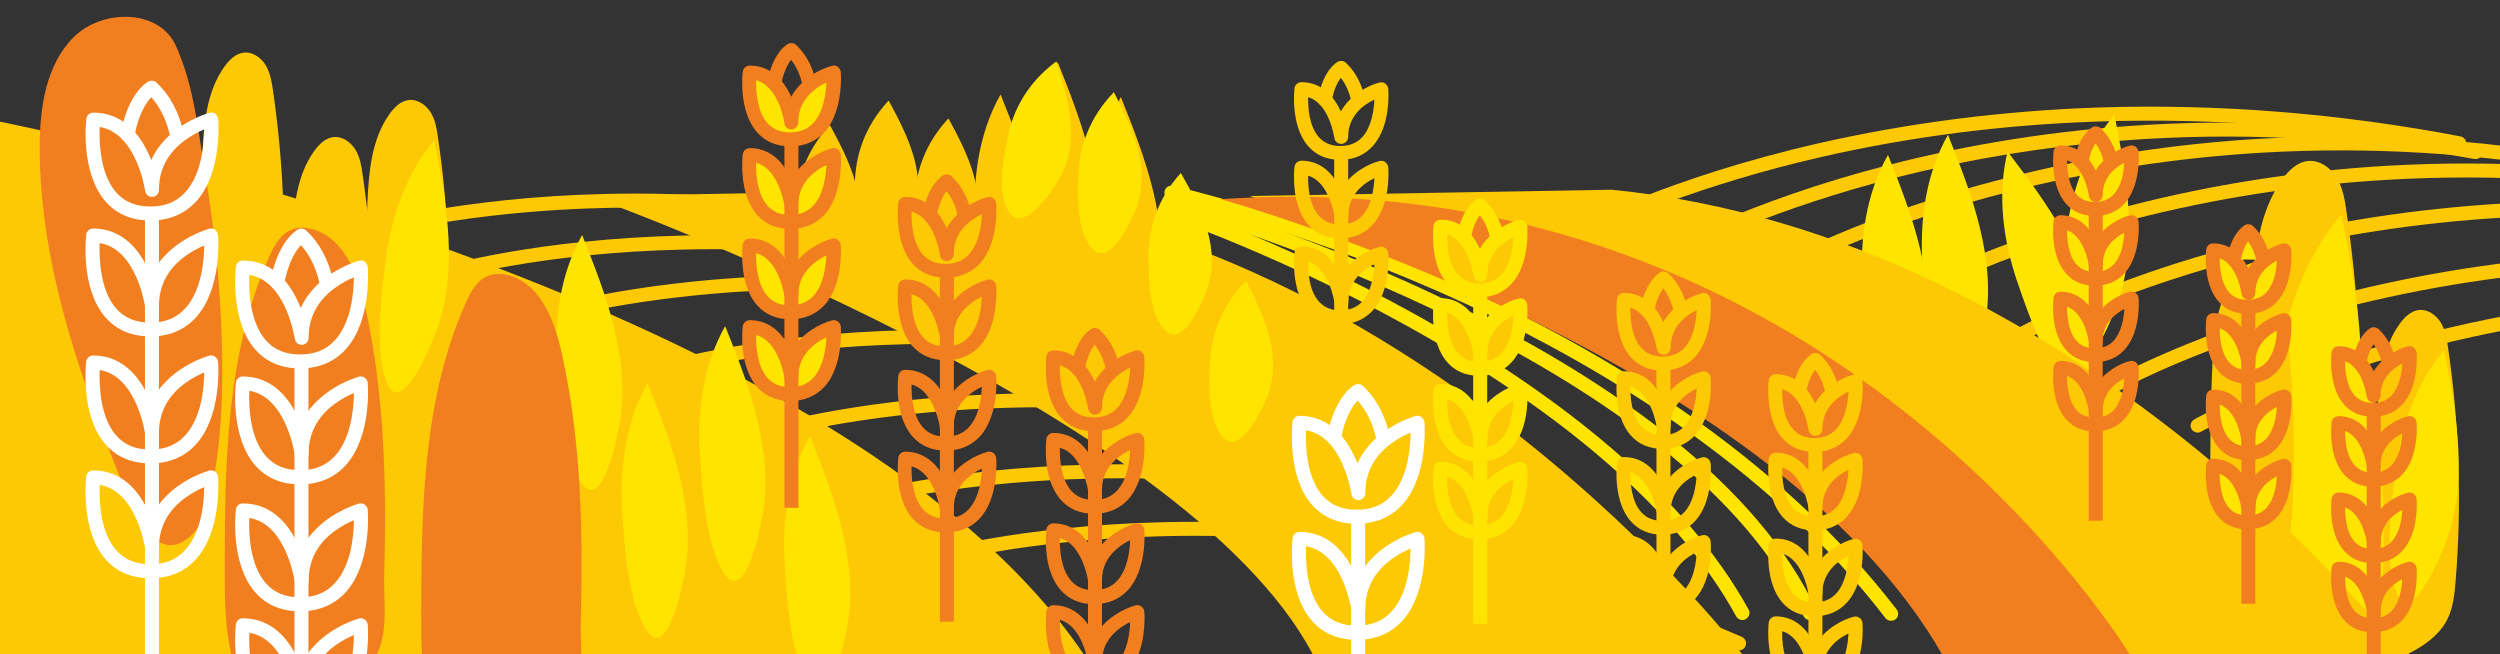 <?xml version="1.0" encoding="utf-8"?>
<!-- Generator: Adobe Illustrator 22.1.0, SVG Export Plug-In . SVG Version: 6.00 Build 0)  -->
<svg version="1.1" id="Layer_1" xmlns="http://www.w3.org/2000/svg" xmlns:xlink="http://www.w3.org/1999/xlink" x="0px" y="0px"
	 viewBox="0 0 1429.7 374.1" style="enable-background:new 0 0 1429.7 374.1;" xml:space="preserve">
<rect x="0" y="0" width="1429.7" height="374.1" fill="#333333" stroke="none"/>
<style type="text/css">
	.st0{clip-path:url(#SVGID_2_);}
	.st1{fill:#FFE400;}
	.st2{fill:#FDC905;}
	.st3{fill:#F27F1F;}
	.st4{fill:#FFFFFF;}
</style>
<g>
	<g id="fondo">
		<g>
			<defs>
				<rect id="SVGID_1_" y="-803.1" width="1429.7" height="1177.7"/>
			</defs>
			<clipPath id="SVGID_2_">
				<use xlink:href="#SVGID_1_"  style="overflow:visible;"/>
			</clipPath>
			<g class="st0">
				<g>
					<path class="st1" d="M996.4,354.6c-1.4,0-2.8-0.8-3.5-2.1c-17.7-32.3-45.5-64.3-82.5-95.1c-29.7-24.7-65.4-48.7-106.1-71.2
						c-69.4-38.5-130-59.7-130.6-59.9c-2.1-0.7-3.2-3-2.5-5.1s3-3.2,5.1-2.5c0.6,0.2,61.8,21.7,131.8,60.4
						c41.2,22.8,77.3,47.1,107.4,72.1c37.8,31.4,66.2,64.2,84.5,97.4c1.1,1.9,0.3,4.4-1.6,5.4C997.7,354.5,997,354.6,996.4,354.6
						L996.4,354.6z"/>
					<path class="st1" d="M1035,354.6c-1.5,0-2.9-0.9-3.6-2.3c-15.6-33.5-43.6-66.4-83.2-97.7c-31.9-25.2-71.2-49.4-117-72
						c-78.1-38.5-148.7-59.1-149.4-59.3c-2.1-0.6-3.3-2.8-2.7-5c0.6-2.1,2.8-3.3,5-2.7c0.7,0.2,71.9,21,150.6,59.8
						c46.3,22.8,86.2,47.3,118.5,72.9c40.6,32.1,69.4,66,85.6,100.6c0.9,2,0.1,4.4-1.9,5.3C1036.1,354.5,1035.6,354.6,1035,354.6
						L1035,354.6z"/>
					<path class="st1" d="M1081.4,355c-1.2,0-2.4-0.5-3.2-1.6c-31.5-41-72.6-79-122.1-113.1c-39.7-27.3-84.8-52.2-134.2-73.9
						c-84.2-37-152.2-52.2-152.9-52.3c-2.2-0.5-3.5-2.6-3-4.8c0.5-2.2,2.6-3.5,4.8-3c0.7,0.2,69.4,15.4,154.3,52.7
						c49.8,21.9,95.5,47,135.6,74.7c50.2,34.6,92,73.2,124,114.9c1.3,1.8,1,4.3-0.7,5.6C1083.1,354.8,1082.2,355,1081.4,355
						L1081.4,355z"/>
					<g>
						<path class="st2" d="M675,184.1c-0.5,0-1.1-0.1-1.6-0.3c-57.8-25-118-43.1-179.1-53.7c-48.9-8.5-98.4-12.3-147.2-11.2
							c-66.5,1.4-118.3,12-136.4,17.4c-2.1,0.6-4.3-0.6-5-2.7c-0.6-2.1,0.6-4.3,2.7-5c0.5-0.2,54.1-15.8,138.2-17.7
							c49.3-1.1,99.4,2.7,148.8,11.3c61.8,10.7,122.7,29,181.1,54.3c2,0.9,3,3.2,2.1,5.3C678,183.2,676.5,184.1,675,184.1L675,184.1
							z"/>
						<path class="st2" d="M719.6,208c-0.5,0-1.1-0.1-1.6-0.3c-57.8-25.1-118.2-43.2-179.3-53.8c-48.9-8.5-98.5-12.3-147.3-11.2
							c-83,1.8-135.6,17.2-136.1,17.4c-2.1,0.6-4.3-0.6-5-2.7s0.6-4.3,2.7-5c0.5-0.2,54.1-15.8,138.2-17.7
							c49.3-1.1,99.4,2.7,148.8,11.3c61.8,10.7,122.7,29,181.1,54.3c2,0.9,3,3.2,2.1,5.3C722.7,207.1,721.2,208,719.6,208L719.6,208
							z"/>
						<path class="st2" d="M781.6,230.7c-0.5,0-1.1-0.1-1.6-0.3c-57.8-25-118-43.1-179.1-53.7c-48.9-8.5-98.4-12.3-147.2-11.2
							c-66.5,1.4-118.3,12-136.4,17.4c-2.1,0.6-4.3-0.6-5-2.7c-0.6-2.1,0.6-4.3,2.7-5c0.5-0.2,54.1-15.8,138.2-17.7
							c49.3-1.1,99.4,2.7,148.8,11.3c61.8,10.7,122.7,29,181.1,54.3c2,0.9,3,3.2,2.1,5.3C784.6,229.8,783.1,230.7,781.6,230.7
							L781.6,230.7z"/>
						<path class="st2" d="M848.1,262.1c-0.5,0-1.1-0.1-1.6-0.3c-57.8-25.1-118.2-43.2-179.3-53.8c-48.9-8.5-98.5-12.3-147.3-11.2
							c-83,1.8-135.6,17.2-136.1,17.4c-2.1,0.6-4.3-0.6-5-2.7s0.6-4.3,2.7-5c0.5-0.2,54.1-15.8,138.2-17.7
							c49.3-1.1,99.4,2.7,148.8,11.3c61.8,10.7,122.7,29,181.1,54.3c2,0.9,3,3.2,2.1,5.3C851.2,261.2,849.7,262.1,848.1,262.1
							L848.1,262.1z"/>
						<path class="st2" d="M907.7,298.3c-0.5,0-1.1-0.1-1.6-0.3c-57.8-25-118-43.1-179.1-53.7c-48.9-8.5-98.4-12.3-147.2-11.2
							c-66.5,1.4-118.3,12-136.4,17.4c-2.1,0.6-4.3-0.6-5-2.7c-0.6-2.1,0.6-4.3,2.7-5c0.5-0.2,54.1-15.8,138.2-17.7
							c49.3-1.1,99.4,2.7,148.8,11.3c61.8,10.7,122.7,29,181.1,54.3c2,0.9,3,3.2,2.1,5.3C910.7,297.4,909.2,298.3,907.7,298.3
							L907.7,298.3z"/>
						<path class="st2" d="M952.9,338.9c-0.5,0-1.1-0.1-1.6-0.3c-57.8-25-118-43.1-179.1-53.7c-48.9-8.5-98.4-12.3-147.2-11.2
							c-66.5,1.4-118.3,12-136.4,17.4c-2.1,0.6-4.3-0.6-5-2.7c-0.6-2.1,0.6-4.3,2.7-5c0.5-0.2,54.1-15.8,138.2-17.7
							c49.3-1.1,99.4,2.7,148.8,11.3c61.8,10.7,122.7,29,181.1,54.3c2,0.9,3,3.2,2.1,5.3C955.9,338,954.4,338.9,952.9,338.9
							L952.9,338.9z"/>
						<path class="st2" d="M994.6,371.9c-0.5,0-1.1-0.1-1.6-0.3c-57.8-25.1-118.2-43.2-179.3-53.8c-48.9-8.5-98.5-12.3-147.3-11.2
							c-83,1.8-135.6,17.2-136.1,17.4c-2.1,0.6-4.3-0.6-5-2.7s0.6-4.3,2.7-5c0.5-0.2,54.1-15.8,138.2-17.7
							c49.3-1.1,99.4,2.7,148.8,11.3c61.8,10.7,122.7,29,181.1,54.3c2,0.9,3,3.2,2.1,5.3C997.6,371,996.1,371.9,994.6,371.9
							L994.6,371.9z"/>
					</g>
					<g>
						<path class="st2" d="M902.8,137.4c-1.4,0-2.8-0.8-3.5-2.1c-1.1-1.9-0.3-4.4,1.6-5.4c0.5-0.3,51.4-27.9,138.9-47.9
							c51.3-11.7,105-18.6,159.6-20.5c68.2-2.3,138.1,3.2,207.7,16.5c2.2,0.4,3.6,2.5,3.2,4.7c-0.4,2.2-2.5,3.6-4.7,3.2
							c-68.9-13.2-138.1-18.7-205.7-16.4c-54.1,1.8-107.2,8.6-158,20.2c-69.2,15.8-120,37.8-137.2,47.2
							C904.1,137.2,903.4,137.4,902.8,137.4L902.8,137.4z"/>
						<path class="st2" d="M951.7,150.5c-1.4,0-2.7-0.7-3.5-2c-1.1-1.9-0.4-4.4,1.5-5.5c0.5-0.3,49.1-27.8,130.5-48.7
							c47.8-12.3,97.4-20,147.5-22.9c62.6-3.6,126.1,0.3,188.8,11.6c2.2,0.4,3.6,2.5,3.2,4.7c-0.4,2.2-2.5,3.6-4.7,3.2
							c-62-11.2-124.8-15.1-186.7-11.5c-49.5,2.9-98.6,10.5-145.8,22.6c-64.4,16.5-112.5,38.6-128.8,48
							C953.1,150.3,952.4,150.5,951.7,150.5L951.7,150.5z"/>
						<path class="st2" d="M1017.2,158.4c-1.4,0-2.7-0.7-3.5-2c-1.1-1.9-0.4-4.4,1.5-5.5c0.5-0.3,49.1-27.8,130.5-48.7
							c47.8-12.3,97.4-20,147.5-22.9c62.6-3.6,126.1,0.3,188.8,11.6c2.2,0.4,3.6,2.5,3.2,4.7c-0.4,2.2-2.5,3.6-4.7,3.2
							c-62-11.2-124.8-15.1-186.7-11.5c-49.5,2.9-98.6,10.5-145.8,22.6c-64.4,16.5-112.4,38.6-128.8,48
							C1018.6,158.3,1017.9,158.4,1017.2,158.4L1017.2,158.4z"/>
						<path class="st2" d="M1089.2,173.9c-1.4,0-2.7-0.7-3.5-2c-1.1-1.9-0.4-4.4,1.5-5.5c0.5-0.3,49.1-27.8,130.5-48.7
							c47.8-12.3,97.4-20,147.5-22.9c62.6-3.6,126.1,0.3,188.8,11.6c2.2,0.4,3.6,2.5,3.2,4.7c-0.4,2.2-2.5,3.6-4.7,3.2
							c-62-11.2-124.9-15.1-186.9-11.5c-49.6,2.9-98.7,10.5-145.9,22.7c-80.4,20.7-128.1,47.7-128.6,47.9
							C1090.5,173.7,1089.9,173.9,1089.2,173.9z"/>
						<path class="st2" d="M1155.4,195.5c-1.4,0-2.7-0.7-3.5-2c-1.1-1.9-0.4-4.4,1.5-5.5c0.5-0.3,49.1-27.8,130.5-48.7
							c47.8-12.3,97.4-20,147.5-22.9c62.6-3.6,126.1,0.3,188.8,11.6c2.2,0.4,3.6,2.5,3.2,4.7c-0.4,2.2-2.5,3.6-4.7,3.2
							c-62-11.2-124.8-15.1-186.7-11.5c-49.5,2.9-98.6,10.5-145.8,22.6c-64.4,16.5-112.4,38.6-128.8,48
							C1156.8,195.4,1156.1,195.5,1155.4,195.5L1155.4,195.5z"/>
						<path class="st2" d="M1208.7,224.7c-1.4,0-2.7-0.7-3.5-2c-1.1-1.9-0.4-4.4,1.5-5.5c0.5-0.3,49.1-27.8,130.5-48.7
							c47.8-12.3,97.4-20,147.5-22.9c62.6-3.6,126.1,0.3,188.8,11.6c2.2,0.4,3.6,2.5,3.2,4.7c-0.4,2.2-2.5,3.6-4.7,3.2
							c-62-11.2-124.8-15.1-186.7-11.5c-49.5,2.9-98.6,10.5-145.8,22.6c-64.4,16.5-112.4,38.6-128.8,48
							C1210,224.6,1209.3,224.7,1208.7,224.7z"/>
						<path class="st2" d="M1256.8,247.4c-1.4,0-2.7-0.7-3.5-2c-1.1-1.9-0.4-4.4,1.5-5.5c0.5-0.3,49.1-27.8,130.5-48.7
							c47.8-12.3,97.4-20,147.5-22.9c62.6-3.6,126.1,0.3,188.8,11.6c2.2,0.4,3.6,2.5,3.2,4.7c-0.4,2.2-2.5,3.6-4.7,3.2
							c-62-11.2-124.9-15.1-186.9-11.5c-49.6,2.9-98.7,10.5-145.9,22.7c-80.4,20.7-128.1,47.6-128.6,47.9
							C1258.2,247.2,1257.5,247.4,1256.8,247.4L1256.8,247.4z"/>
					</g>
					<path class="st2" d="M0,69.6c0,0,476.4,93.1,619.7,304.5H0V69.6z"/>
					<path class="st2" d="M115,205.8c-0.5-39-1-78,0.7-116.9c0.8-17.8,2.4-36.6,12.8-51c2.7-3.7,6.2-7.2,10.8-7.8
						c5.1-0.6,9.9,2.8,12.6,7.1c2.6,4.3,3.5,9.5,4.2,14.5c6.5,44.2,7.9,89.2,4.3,133.7c-0.6,7.4-1.4,14.9-4.7,21.5
						c-5.9,11.6-18.4,18.1-30.3,23.5"/>
					<path class="st2" d="M209.4,232.9c-0.5-39-1-78,0.7-116.9c0.8-17.8,2.4-36.6,12.8-51c2.7-3.7,6.2-7.2,10.8-7.8
						c5.1-0.6,9.9,2.8,12.6,7.1s3.5,9.5,4.2,14.5c6.5,44.2,8,89.2,4.3,133.7c-0.6,7.4-1.4,14.9-4.7,21.6
						c-5.9,11.6-18.4,18.1-30.3,23.6"/>
					<path class="st1" d="M220.4,150.1c3.1-25.3,11.5-50.6,27.9-70c7.3,36.8,14.3,76,0.6,111c-3.5,9-20.6,49.9-28.4,25.8
						C214.4,198.1,218,169.3,220.4,150.1L220.4,150.1z"/>
					<path class="st2" d="M1287.2,326.1c-0.7-51.9-1.3-103.8,1-155.7c1.1-23.7,3.2-48.8,17.1-68c3.6-4.9,8.3-9.6,14.3-10.3
						c6.7-0.8,13.2,3.7,16.7,9.5c3.5,5.8,4.7,12.7,5.6,19.4c8.6,58.9,10.6,118.8,5.8,178.1c-0.8,9.8-1.8,19.9-6.3,28.7
						c-7.8,15.5-24.5,24.1-40.3,31.4"/>
					<path class="st1" d="M1301.8,215.8c4.1-33.7,15.3-67.3,37.2-93.3c9.8,49,19,101.2,0.9,147.8c-4.7,12-27.4,66.5-37.9,34.3
						C1293.8,279.7,1298.6,241.4,1301.8,215.8L1301.8,215.8z"/>
					<path class="st1" d="M318.5,208.4c-1.7-25.4,1.9-51.8,14.4-74c14,34.8,28.1,72,21.3,108.9c-1.8,9.5-10.9,52.9-23.1,30.6
						C321.5,256.6,319.7,227.7,318.5,208.4L318.5,208.4z"/>
					<path class="st1" d="M355.9,293c-1.7-25.4,1.9-51.8,14.4-74c14,34.8,28.1,72,21.3,108.9c-1.8,9.5-10.9,52.9-23.1,30.6
						C358.9,341.2,357.1,312.3,355.9,293L355.9,293z"/>
					<path class="st2" d="M626.6,129.5c-1.7-25.4,1.9-51.8,14.4-74c14,34.8,28.1,72,21.3,108.9c-1.8,9.5-10.9,52.9-23.2,30.6
						C629.7,177.8,627.8,148.8,626.6,129.5L626.6,129.5z"/>
					<path class="st2" d="M557.8,128c-1.7-25.4,1.9-51.8,14.4-74c14,34.8,28.1,72,21.3,108.9c-1.8,9.5-10.9,52.9-23.2,30.6
						C560.8,176.3,559,147.3,557.8,128L557.8,128z"/>
					<path class="st2" d="M590.5,109.6c-1.7-25.4,1.9-51.8,14.4-74c14,34.8,28.1,72,21.3,108.9c-1.8,9.5-10.9,52.9-23.2,30.6
						C593.6,157.9,591.8,128.9,590.5,109.6L590.5,109.6z"/>
					<path class="st2" d="M523.1,115.7c0.1-16,5.4-33.1,19.3-48c11.5,21.2,22.8,43.8,13.5,67.8c-2.4,6.2-14.4,34.4-25,21
						C522.8,146.2,523,127.9,523.1,115.7L523.1,115.7z"/>
					<path class="st2" d="M455.3,119.5c0.1-16,5.4-33.1,19.3-48c11.5,21.2,22.8,43.8,13.5,67.8c-2.4,6.2-14.4,34.4-25,21
						C455,150,455.2,131.7,455.3,119.5z"/>
					<path class="st2" d="M488.9,105.5c0.1-16,5.4-33.1,19.3-48c11.5,21.2,22.8,43.8,13.5,67.8c-2.4,6.2-14.4,34.4-25,21
						C488.6,136,488.8,117.7,488.9,105.5L488.9,105.5z"/>
					<path class="st1" d="M400.3,260.5c-1.7-25.4,1.9-51.8,14.4-74c14,34.8,28.1,72,21.3,108.9c-1.8,9.5-10.9,52.9-23.1,30.6
						C403.4,308.8,401.6,279.9,400.3,260.5L400.3,260.5z"/>
					<path class="st1" d="M448.8,323.5c-1.7-25.4,1.9-51.8,14.4-74c14,34.8,28.1,72,21.3,108.9c-1.8,9.5-10.9,52.9-23.1,30.6
						C451.8,371.8,450,342.8,448.8,323.5L448.8,323.5z"/>
					<path class="st2" d="M166.3,254.1c-0.5-39-1-78,0.7-116.9c0.8-17.8,2.4-36.6,12.8-51c2.7-3.7,6.2-7.2,10.8-7.8
						c5.1-0.6,9.9,2.8,12.6,7.1s3.5,9.5,4.2,14.5c6.5,44.2,7.9,89.2,4.3,133.7c-0.6,7.4-1.4,14.9-4.7,21.6
						c-5.9,11.6-18.4,18.1-30.3,23.6"/>
					<path class="st2" d="M1264.5,325.9c-0.5-39-1-78,0.7-116.9c0.8-17.8,2.4-36.6,12.8-51c2.7-3.7,6.2-7.2,10.8-7.8
						c5.1-0.6,9.9,2.8,12.6,7.1s3.5,9.5,4.2,14.5c6.5,44.2,7.9,89.2,4.3,133.7c-0.6,7.4-1.4,14.9-4.7,21.6
						c-5.9,11.6-18.4,18.1-30.3,23.6"/>
					<path class="st2" d="M1358.9,353c-0.5-39-1-78,0.7-116.9c0.8-17.8,2.4-36.6,12.8-51c2.7-3.7,6.2-7.2,10.8-7.8
						c5.1-0.6,9.9,2.8,12.6,7.1c2.6,4.3,3.5,9.5,4.2,14.5c6.5,44.2,7.9,89.2,4.3,133.7c-0.6,7.4-1.4,14.9-4.7,21.6
						c-5.9,11.6-18.4,18.1-30.3,23.6"/>
					<path class="st1" d="M1369.8,270.2c3.1-25.3,11.5-50.6,27.9-70c7.3,36.8,14.2,76,0.6,111c-3.5,9-20.6,49.9-28.4,25.8
						C1363.8,318.2,1367.4,289.4,1369.8,270.2L1369.8,270.2z"/>
					<path class="st1" d="M1181.3,135.6c3.1-25.3,11.5-50.6,27.9-70c7.3,36.8,14.2,76,0.6,111c-3.5,9-20.6,49.9-28.4,25.8
						C1175.3,183.6,1178.9,154.8,1181.3,135.6L1181.3,135.6z"/>
					<path class="st1" d="M1153.9,161.9c-8.3-24.1-11.9-50.5-5.8-75.2c22.8,29.8,46.2,62,49.4,99.4c0.8,9.6,3.5,53.9-14.2,35.6
						C1169.7,207.6,1160.2,180.2,1153.9,161.9L1153.9,161.9z"/>
					<path class="st1" d="M1099.4,151.1c-1.6-25.4,2-51.8,14.6-74c14,34.8,28,72.1,21.1,109c-1.8,9.5-11,52.9-23.2,30.6
						C1102.4,199.4,1100.7,170.5,1099.4,151.1L1099.4,151.1z"/>
					<path class="st1" d="M1065.1,162.6c-1.6-25.4,2-51.8,14.6-74c14,34.8,28,72.1,21.1,109c-1.8,9.5-11,52.9-23.2,30.6
						C1068.1,210.9,1066.3,181.9,1065.1,162.6z"/>
					<path class="st1" d="M1315.8,374.2c-0.5-39-1-78,0.7-116.9c0.8-17.8,2.4-36.6,12.8-51c2.7-3.7,6.2-7.2,10.8-7.8
						c5.1-0.6,9.9,2.8,12.6,7.1c2.6,4.3,3.5,9.5,4.2,14.5c6.5,44.2,7.9,89.2,4.3,133.7c-0.6,7.4-1.4,14.9-4.7,21.6
						c-5.9,11.6-18.4,18.1-30.3,23.6"/>
					<path class="st3" d="M73.7,285.9C47.8,221.1,22.7,154,22.7,84.3c0-22.7,3.5-47.4,19.7-63.3c16.2-15.9,48.4-15.9,58,4.8
						c10.9,23.6,13.1,51,17.4,76.5c5.2,31,8.2,62.3,9.1,93.6c0.8,29.2-0.2,58.6-6.6,87.1c-1.9,8.2-4.4,16.8-10.4,22.7
						C92.5,322.6,79.4,300.2,73.7,285.9L73.7,285.9z"/>
					<path class="st2" d="M337.2,112.1c0,0,339.9,122.2,413.5,262h245.6c0,0-182.2-239-452.4-265.6L337.2,112.1L337.2,112.1z"/>
					<path class="st2" d="M714.8,112.1c0,0,339.9,122.2,413.5,262H1374c0,0-182.2-239-452.4-265.6L714.8,112.1L714.8,112.1z"/>
					<path class="st3" d="M698.1,113.9c0,0,314.8,87.1,413.5,262H1219C1219,375.9,1048.8,90.5,698.1,113.9L698.1,113.9z"/>
					<g>
						<path class="st4" d="M86,192.4c-10.6,0-19.2-3.6-25.5-10.7c-14.7-16.5-11.3-46.3-11.2-47.5c0.2-2,2-3.5,4-3.5
							c13.2,0,23.9,7.7,31,22.4c0.8,1.6,1.5,3.2,2.1,4.8c9.1-20.5,33-27,33.3-27.1c1.1-0.3,2.4-0.1,3.3,0.6s1.6,1.8,1.7,2.9
							c0.1,1.2,2.4,30.9-12.8,47.4C105.3,188.8,96.7,192.4,86,192.4L86,192.4z M57,139c-0.3,8,0,26.7,9.5,37.5
							c4.8,5.4,11.2,8,19.5,8s14.9-2.6,19.9-8.1c9.4-10.2,10.8-27.4,10.9-36c-3,1.2-6.9,3.2-10.9,6.1c-10,7.3-15,16.9-15,28.5
							c0,2.1-1.6,3.8-3.7,4c-2.1,0.1-3.9-1.4-4.2-3.5C82.9,175.1,78.2,142.4,57,139L57,139z"/>
						<path class="st4" d="M86,265c-10.6,0-19.2-3.6-25.5-10.7c-14.7-16.6-11.3-46.3-11.2-47.5c0.2-2,2-3.5,4-3.5
							c13.2,0,23.9,7.7,31,22.4c0.8,1.6,1.5,3.2,2.1,4.8c9.1-20.5,33-27,33.3-27.1c1.1-0.3,2.4-0.1,3.3,0.6s1.6,1.8,1.7,2.9
							c0.1,1.2,2.4,30.9-12.8,47.4C105.3,261.4,96.7,265,86,265L86,265z M57,211.6c-0.3,8,0,26.7,9.5,37.5c4.8,5.4,11.2,8,19.5,8
							s14.9-2.6,19.9-8.1c9.4-10.2,10.8-27.4,10.9-36c-3,1.2-6.9,3.2-10.9,6.1c-10,7.3-15,16.9-15,28.5c0,2.1-1.6,3.8-3.7,4
							c-2.1,0.1-3.9-1.4-4.2-3.5C82.9,247.7,78.2,215,57,211.6L57,211.6z"/>
						<path class="st4" d="M86,330.7c-10.6,0-19.2-3.6-25.5-10.7c-14.7-16.6-11.3-46.3-11.2-47.5c0.2-2,2-3.5,4-3.5
							c13.2,0,23.9,7.7,31,22.4c0.8,1.6,1.5,3.2,2.1,4.8c9.1-20.5,33-27,33.3-27.1c1.1-0.3,2.4-0.1,3.3,0.6c1,0.7,1.6,1.8,1.7,2.9
							c0.1,1.2,2.4,30.9-12.8,47.4C105.3,327.1,96.7,330.7,86,330.7z M57,277.3c-0.3,8,0,26.7,9.5,37.4c4.8,5.4,11.2,8,19.5,8
							s14.9-2.6,19.9-8.1c9.4-10.2,10.8-27.4,10.9-36c-3,1.2-6.9,3.2-10.9,6.1c-10,7.3-15,16.9-15,28.5c0,2.1-1.6,3.8-3.7,4
							c-2.1,0.1-3.9-1.4-4.2-3.5C82.9,313.4,78.2,280.7,57,277.3L57,277.3z"/>
						<path class="st4" d="M86,126.1c-10.6,0-19.2-3.6-25.5-10.7C45.9,98.8,49.2,69.1,49.4,67.9c0.2-2,2-3.5,4-3.5
							c13.2,0,23.9,7.7,31,22.4c0.8,1.6,1.5,3.2,2.1,4.8c9.1-20.5,33-27,33.3-27.1c1.1-0.3,2.4-0.1,3.3,0.6s1.6,1.8,1.7,2.9
							c0.1,1.2,2.4,30.9-12.8,47.4C105.3,122.5,96.7,126.1,86,126.1L86,126.1z M57,72.6c-0.3,8,0,26.7,9.5,37.5
							c4.8,5.4,11.2,8,19.5,8s14.9-2.6,19.9-8.1c9.4-10.2,10.8-27.4,10.9-36c-3,1.2-6.9,3.2-10.9,6.1c-10,7.3-15,16.9-15,28.5
							c0,2.1-1.6,3.8-3.7,4c-2.1,0.1-3.9-1.4-4.2-3.5C82.9,108.8,78.2,76.1,57,72.6L57,72.6z"/>
						<path class="st4" d="M101.2,81.2c-1.8,0-3.5-1.3-3.9-3.2c-2-9.1-5.6-16.6-10.8-22.4c-2.7,2.8-7.2,9.3-9.6,22.1
							c-0.4,2.2-2.5,3.6-4.7,3.2c-2.2-0.4-3.6-2.5-3.2-4.7c4.4-22.9,14.7-29,15.9-29.6c1.5-0.8,3.4-0.5,4.6,0.6
							c7.7,7.2,12.9,17,15.5,29c0.5,2.2-0.9,4.3-3.1,4.8C101.8,81.2,101.5,81.2,101.2,81.2L101.2,81.2z"/>
						<rect x="82.9" y="122.1" class="st4" width="8" height="406.7"/>
					</g>
					<path class="st3" d="M208.7,174.9c-4-17.9-11.7-38.1-29.2-43.6c-4.3-1.3-9-1.6-13.1,0.2c-6.2,2.6-9.7,9.1-12.4,15.2
						c-24.6,55.1-25.4,117.5-25.5,177.9c0,17.5,0,35.2,4.4,52.1c0.6,2.5,1.5,5.2,3.6,6.8c1.7,1.3,4,1.7,6.2,1.9
						c17.9,2,50.6,6.3,66.6-4.5c14.3-9.7,10-35.6,10.4-50.2C221.1,278.6,220.2,226,208.7,174.9L208.7,174.9z"/>
					<path class="st3" d="M321.1,201.3c-4-17.9-11.7-38.1-29.2-43.6c-4.3-1.3-9-1.6-13.1,0.2c-6.2,2.6-9.7,9.1-12.4,15.2
						C241.8,228.2,241,290.6,240.9,351c0,17.5,0,35.2,4.4,52.1c0.6,2.5,1.5,5.2,3.6,6.8c1.7,1.3,4,1.7,6.2,1.9
						c17.9,2,50.6,6.3,66.6-4.5c14.3-9.7,10-35.6,10.4-50.2C333.5,305,332.6,252.3,321.1,201.3L321.1,201.3z"/>
					<g>
						<path class="st4" d="M171.6,277c-10.6,0-19.2-3.6-25.5-10.7c-14.7-16.6-11.3-46.3-11.2-47.5c0.2-2,1.9-3.5,4-3.5
							c13.2,0,23.9,7.7,31,22.4c0.8,1.6,1.5,3.2,2.1,4.8c9.1-20.5,33-27,33.3-27.1c1.1-0.3,2.4-0.1,3.3,0.6s1.6,1.8,1.7,2.9
							c0.1,1.2,2.4,30.9-12.8,47.4C190.9,273.4,182.2,277,171.6,277L171.6,277z M142.6,223.5c-0.4,8,0,26.7,9.5,37.4
							c4.8,5.4,11.2,8,19.5,8s14.9-2.6,19.9-8.1c9.4-10.2,10.8-27.4,10.9-36c-3,1.2-6.9,3.2-10.9,6.1c-10,7.3-15,16.9-15,28.5
							c0,2.1-1.6,3.8-3.7,4c-2.1,0.1-3.9-1.4-4.2-3.5C168.4,259.7,163.8,227,142.6,223.5L142.6,223.5z"/>
						<path class="st4" d="M171.6,349.6c-10.6,0-19.2-3.6-25.5-10.7c-14.7-16.6-11.3-46.3-11.2-47.5c0.2-2,1.9-3.5,4-3.5
							c13.2,0,23.9,7.7,31,22.4c0.8,1.6,1.5,3.2,2.1,4.8c9.1-20.5,33-27,33.3-27.1c1.1-0.3,2.4-0.1,3.3,0.6c1,0.7,1.6,1.8,1.7,2.9
							c0.1,1.2,2.4,30.9-12.8,47.4C190.9,346,182.2,349.6,171.6,349.6L171.6,349.6z M142.6,296.2c-0.4,8,0,26.7,9.5,37.4
							c4.8,5.4,11.2,8,19.5,8s14.9-2.6,19.9-8.1c9.4-10.2,10.8-27.4,10.9-36c-3,1.2-6.9,3.2-10.9,6.1c-10,7.3-15,16.9-15,28.5
							c0,2.1-1.6,3.8-3.7,4c-2.1,0.1-3.9-1.4-4.2-3.5C168.4,332.3,163.8,299.6,142.6,296.2L142.6,296.2z"/>
						<path class="st4" d="M171.6,415.3c-10.6,0-19.2-3.6-25.5-10.7c-14.7-16.6-11.3-46.3-11.2-47.5c0.2-2,1.9-3.5,4-3.5
							c13.2,0,23.9,7.7,31,22.4c0.8,1.6,1.5,3.2,2.1,4.8c9.1-20.5,33-27,33.3-27.1c1.1-0.3,2.4-0.1,3.3,0.6c1,0.7,1.6,1.8,1.7,2.9
							c0.1,1.2,2.4,30.9-12.8,47.4C190.9,411.7,182.2,415.3,171.6,415.3L171.6,415.3z M142.6,361.9c-0.4,8,0,26.7,9.5,37.4
							c4.8,5.4,11.2,8,19.5,8s14.9-2.6,19.9-8.1c9.4-10.2,10.8-27.4,10.9-36c-3,1.2-6.9,3.2-10.9,6.1c-10,7.3-15,16.9-15,28.5
							c0,2.1-1.6,3.8-3.7,4c-2.1,0.1-3.9-1.4-4.2-3.5C168.4,398,163.8,365.3,142.6,361.9L142.6,361.9z"/>
						<path class="st4" d="M171.6,210.7c-10.6,0-19.2-3.6-25.5-10.7c-14.7-16.5-11.3-46.3-11.2-47.5c0.2-2,1.9-3.5,4-3.5
							c13.2,0,23.9,7.7,31,22.4c0.8,1.6,1.5,3.2,2.1,4.8c9.1-20.5,33-27,33.3-27.1c1.1-0.3,2.4-0.1,3.3,0.6s1.6,1.8,1.7,2.9
							c0.1,1.2,2.4,30.9-12.8,47.4C190.9,207.1,182.2,210.7,171.6,210.7L171.6,210.7z M142.6,157.2c-0.4,8,0,26.7,9.5,37.5
							c4.8,5.4,11.2,8,19.5,8s14.9-2.6,19.9-8.1c9.4-10.2,10.8-27.4,10.9-36c-3,1.2-6.9,3.2-10.9,6.1c-10,7.3-15,16.9-15,28.5
							c0,2.1-1.6,3.8-3.7,4c-2.1,0.1-3.9-1.4-4.2-3.5C168.4,193.4,163.8,160.7,142.6,157.2L142.6,157.2z"/>
						<path class="st4" d="M186.8,165.8c-1.8,0-3.5-1.3-3.9-3.2c-2-9.1-5.6-16.6-10.8-22.4c-2.7,2.8-7.1,9.3-9.6,22.1
							c-0.4,2.2-2.5,3.6-4.7,3.2c-2.2-0.4-3.6-2.5-3.2-4.7c4.4-22.9,14.7-29,15.9-29.6c1.5-0.8,3.4-0.5,4.6,0.6
							c7.7,7.2,12.9,17,15.5,29c0.5,2.2-0.9,4.3-3.1,4.8C187.4,165.8,187.1,165.8,186.8,165.8L186.8,165.8z"/>
						<rect x="168.4" y="206.7" class="st4" width="8" height="406.7"/>
					</g>
					<g>
						<path class="st4" d="M775.9,365.9c-10.6,0-19.2-3.6-25.5-10.7c-14.7-16.6-11.3-46.3-11.2-47.5c0.2-2,2-3.5,4-3.5
							c13.2,0,23.9,7.7,31,22.4c0.8,1.6,1.5,3.2,2.1,4.8c9.1-20.5,33-27,33.3-27.1c1.2-0.3,2.4-0.1,3.3,0.6c1,0.7,1.6,1.8,1.7,2.9
							c0.1,1.2,2.4,30.9-12.8,47.4C795.2,362.3,786.5,365.9,775.9,365.9z M746.9,312.4c-0.3,8,0,26.7,9.5,37.4
							c4.8,5.4,11.2,8,19.5,8s14.9-2.6,19.9-8.1c9.4-10.2,10.8-27.4,10.9-36c-3,1.2-7,3.2-10.9,6.1c-10,7.3-15,16.9-15,28.5
							c0,2.1-1.6,3.8-3.7,4c-2.1,0.1-4-1.4-4.2-3.5C772.7,348.6,768.1,315.9,746.9,312.4L746.9,312.4z"/>
						<path class="st4" d="M775.9,299.5c-10.6,0-19.2-3.6-25.5-10.7c-14.7-16.6-11.3-46.3-11.2-47.5c0.2-2,2-3.5,4-3.5
							c13.2,0,23.9,7.7,31,22.4c0.8,1.6,1.5,3.2,2.1,4.8c9.1-20.5,33-27,33.3-27.1c1.2-0.3,2.4-0.1,3.3,0.6c1,0.7,1.6,1.8,1.7,2.9
							c0.1,1.2,2.4,30.9-12.8,47.4C795.2,295.9,786.5,299.5,775.9,299.5z M746.9,246.1c-0.3,8,0,26.7,9.5,37.4
							c4.8,5.4,11.2,8,19.5,8s14.9-2.6,19.9-8.1c9.4-10.2,10.8-27.4,10.9-36c-3,1.2-7,3.2-10.9,6.1c-10,7.3-15,16.9-15,28.5
							c0,2.1-1.6,3.8-3.7,4c-2.1,0.1-4-1.4-4.2-3.5C772.7,282.2,768.1,249.5,746.9,246.1L746.9,246.1z"/>
						<path class="st4" d="M791.1,254.7c-1.8,0-3.5-1.3-3.9-3.2c-2-9.1-5.6-16.6-10.8-22.4c-2.7,2.8-7.2,9.3-9.6,22.1
							c-0.4,2.2-2.5,3.6-4.7,3.2c-2.2-0.4-3.6-2.5-3.2-4.7c4.4-22.9,14.7-29,15.9-29.6c1.5-0.8,3.4-0.5,4.6,0.6
							c7.7,7.2,12.9,17,15.5,29c0.5,2.2-0.9,4.3-3,4.8C791.7,254.6,791.4,254.7,791.1,254.7L791.1,254.7z"/>
						<rect x="772.7" y="295.5" class="st4" width="8" height="406.7"/>
					</g>
					<g>
						<g>
							<path class="st1" d="M428.7,88.7c0,0-4.6,38.2,23.3,38.2s24.6-38.2,24.6-38.2s-24,6.3-24,28.7
								C452.6,117.3,448.8,88.7,428.7,88.7L428.7,88.7z"/>
							<path class="st3" d="M452,130.9c-7.9,0-14.3-2.7-19-8c-10.8-12.2-8.4-33.8-8.2-34.7c0.2-2,2-3.5,4-3.5
								c9.9,0,17.8,5.7,23.1,16.6c0.2,0.4,0.4,0.8,0.6,1.2c5.7-10.3,16.6-15.9,23.3-17.7c1.1-0.3,2.4-0.1,3.3,0.6
								c1,0.7,1.6,1.8,1.7,2.9c0.1,0.9,1.7,22.5-9.4,34.6C466.3,128.2,459.9,130.9,452,130.9L452,130.9z M432.4,93.1
								c-0.1,6.1,0.5,17.7,6.5,24.5c3.2,3.6,7.4,5.3,13,5.3s10-1.8,13.3-5.4c5.8-6.3,7.1-16.7,7.4-23.1c-1.8,0.8-3.9,2-5.9,3.5
								c-6.8,5-10.2,11.5-10.2,19.3c0,2.1-1.6,3.8-3.7,4c-2.1,0.1-4-1.4-4.2-3.5C448.6,117.6,445.6,96.5,432.4,93.1L432.4,93.1z"/>
						</g>
						<g>
							<path class="st1" d="M428.7,140.3c0,0-4.6,38.2,23.3,38.2s24.6-38.2,24.6-38.2s-24,6.3-24,28.7
								C452.6,169,448.8,140.3,428.7,140.3L428.7,140.3z"/>
							<path class="st3" d="M452,182.6c-7.9,0-14.3-2.7-19-8c-10.8-12.2-8.4-33.8-8.2-34.7c0.2-2,2-3.5,4-3.5
								c9.9,0,17.8,5.7,23.1,16.6c0.2,0.4,0.4,0.8,0.6,1.2c5.7-10.3,16.6-15.9,23.3-17.7c1.1-0.3,2.4-0.1,3.3,0.6s1.6,1.8,1.7,2.9
								c0.1,0.9,1.7,22.5-9.4,34.6C466.3,179.9,459.9,182.6,452,182.6L452,182.6z M432.4,144.8c-0.1,6.1,0.5,17.7,6.5,24.5
								c3.2,3.6,7.4,5.3,13,5.3s10-1.8,13.3-5.4c5.8-6.3,7.1-16.7,7.4-23.1c-1.8,0.8-3.9,2-5.9,3.5c-6.8,5-10.2,11.5-10.2,19.3
								c0,2.1-1.6,3.8-3.7,4s-4-1.4-4.2-3.5C448.6,169.3,445.6,148.2,432.4,144.8L432.4,144.8z"/>
						</g>
						<g>
							<path class="st1" d="M428.7,187.1c0,0-4.6,38.2,23.3,38.2s24.6-38.2,24.6-38.2s-24,6.3-24,28.7
								C452.6,215.8,448.8,187.1,428.7,187.1L428.7,187.1z"/>
							<path class="st3" d="M452,229.3c-7.9,0-14.3-2.7-19-8c-10.8-12.2-8.4-33.8-8.2-34.7c0.2-2,2-3.5,4-3.5
								c9.9,0,17.8,5.7,23.1,16.6c0.2,0.4,0.4,0.8,0.6,1.2c5.7-10.3,16.6-15.9,23.3-17.7c1.1-0.3,2.4-0.1,3.3,0.6
								c1,0.7,1.6,1.8,1.7,2.9c0.1,0.9,1.7,22.5-9.4,34.6C466.3,226.6,459.9,229.3,452,229.3L452,229.3z M432.4,191.6
								c-0.1,6.1,0.5,17.7,6.5,24.5c3.2,3.6,7.4,5.3,13,5.3s10-1.8,13.3-5.4c5.8-6.3,7.1-16.7,7.4-23.1c-1.8,0.8-3.9,2-5.9,3.5
								c-6.8,5-10.2,11.5-10.2,19.3c0,2.1-1.6,3.8-3.7,4c-2.1,0.1-4-1.4-4.2-3.5C448.6,216,445.6,195,432.4,191.6L432.4,191.6z"/>
						</g>
						<g>
							<path class="st1" d="M428.7,41.5c0,0-4.6,38.2,23.3,38.2s24.6-38.2,24.6-38.2s-24,6.3-24,28.7
								C452.6,70.1,448.8,41.5,428.7,41.5L428.7,41.5z"/>
							<path class="st3" d="M452,83.7c-7.9,0-14.3-2.7-19-8c-10.8-12.2-8.4-33.8-8.2-34.7c0.2-2,2-3.5,4-3.5
								c9.9,0,17.8,5.7,23.1,16.6c0.2,0.4,0.4,0.8,0.6,1.2c5.7-10.3,16.6-15.9,23.3-17.7c1.1-0.3,2.4-0.1,3.3,0.6
								c1,0.7,1.6,1.8,1.7,2.9c0.1,0.9,1.7,22.5-9.4,34.6C466.3,81,459.9,83.7,452,83.7L452,83.7z M432.4,45.9
								c-0.1,6.1,0.5,17.7,6.5,24.5c3.2,3.6,7.4,5.3,13,5.3s10-1.8,13.3-5.4c5.8-6.3,7.1-16.7,7.4-23.1c-1.8,0.8-3.9,2-5.9,3.5
								c-6.8,5-10.2,11.5-10.2,19.3c0,2.1-1.6,3.8-3.7,4c-2.1,0.1-4-1.4-4.2-3.5C448.6,70.4,445.6,49.3,432.4,45.9L432.4,45.9z"/>
						</g>
						<path class="st3" d="M462.8,51.8c-1.8,0-3.5-1.3-3.9-3.2c-1.2-5.7-3.5-10.6-6.5-14.4c-1.8,2.3-4.2,6.6-5.7,14.2
							c-0.4,2.2-2.5,3.6-4.7,3.2c-2.2-0.4-3.6-2.5-3.2-4.7c3.2-16.8,11-21.4,11.9-21.8c1.5-0.8,3.4-0.5,4.6,0.6
							c5.6,5.3,9.5,12.5,11.4,21.3c0.5,2.2-0.9,4.3-3,4.8C463.4,51.7,463.1,51.8,462.8,51.8L462.8,51.8z"/>
						<rect x="448.6" y="79.7" class="st3" width="8" height="210.7"/>
					</g>
					<g>
						<path class="st3" d="M540.9,206c-7.9,0-14.3-2.7-19-8c-10.8-12.2-8.3-33.8-8.2-34.7c0.2-2,2-3.5,4-3.5
							c9.8,0,17.8,5.7,23.1,16.6c0.2,0.4,0.4,0.8,0.6,1.2c5.7-10.3,16.6-15.9,23.3-17.7c1.1-0.3,2.4-0.1,3.3,0.6s1.6,1.8,1.7,2.9
							c0.1,0.9,1.7,22.5-9.4,34.6C555.2,203.3,548.8,206,540.9,206L540.9,206z M521.3,168.3c-0.1,6.1,0.5,17.7,6.5,24.5
							c3.2,3.6,7.4,5.3,13,5.3s10-1.8,13.3-5.4c5.8-6.3,7.2-16.7,7.4-23c-1.8,0.8-3.9,2-5.9,3.5c-6.8,5-10.2,11.5-10.2,19.3
							c0,2.1-1.6,3.8-3.7,4c-2.1,0.1-4-1.4-4.2-3.5C537.5,192.7,534.5,171.7,521.3,168.3L521.3,168.3z"/>
						<path class="st3" d="M540.9,257.7c-7.9,0-14.3-2.7-19-8c-10.8-12.2-8.3-33.8-8.2-34.7c0.2-2,2-3.5,4-3.5
							c9.8,0,17.8,5.7,23.1,16.6c0.2,0.4,0.4,0.8,0.6,1.2c5.7-10.3,16.6-15.9,23.3-17.7c1.1-0.3,2.4-0.1,3.3,0.6s1.6,1.8,1.7,2.9
							c0.1,0.9,1.7,22.5-9.4,34.6C555.2,255,548.8,257.7,540.9,257.7L540.9,257.7z M521.3,219.9c-0.1,6.1,0.5,17.7,6.5,24.5
							c3.2,3.6,7.4,5.3,13,5.3s10-1.8,13.3-5.4c5.8-6.3,7.2-16.7,7.4-23.1c-1.8,0.8-3.9,2-5.9,3.5c-6.8,5-10.2,11.5-10.2,19.3
							c0,2.1-1.6,3.8-3.7,4c-2.1,0.2-4-1.4-4.2-3.5C537.5,244.4,534.5,223.4,521.3,219.9L521.3,219.9z"/>
						<path class="st3" d="M540.9,304.5c-7.9,0-14.3-2.7-19-8c-10.8-12.2-8.3-33.8-8.2-34.7c0.2-2,2-3.5,4-3.5
							c9.8,0,17.8,5.7,23.1,16.6c0.2,0.4,0.4,0.8,0.6,1.2c5.7-10.3,16.6-15.9,23.3-17.7c1.1-0.3,2.4-0.1,3.3,0.6s1.6,1.8,1.7,2.9
							c0.1,0.9,1.7,22.5-9.4,34.6C555.2,301.8,548.8,304.5,540.9,304.5L540.9,304.5z M521.3,266.7c-0.1,6.1,0.5,17.7,6.5,24.5
							c3.2,3.6,7.4,5.3,13,5.3s10-1.8,13.3-5.4c5.8-6.3,7.2-16.7,7.4-23.1c-1.8,0.8-3.9,2-5.9,3.5c-6.8,5-10.2,11.5-10.2,19.3
							c0,2.1-1.6,3.8-3.7,4c-2.1,0.1-4-1.4-4.2-3.5C537.5,291.2,534.5,270.1,521.3,266.7L521.3,266.7z"/>
						<path class="st3" d="M540.9,158.8c-7.9,0-14.3-2.7-19-8c-10.8-12.2-8.3-33.8-8.2-34.7c0.2-2,2-3.5,4-3.5
							c9.8,0,17.8,5.7,23.1,16.6c0.2,0.4,0.4,0.8,0.6,1.2c5.7-10.3,16.6-15.9,23.3-17.7c1.1-0.3,2.4-0.1,3.3,0.6s1.6,1.8,1.7,2.9
							c0.1,0.9,1.7,22.5-9.4,34.6C555.2,156.1,548.8,158.8,540.9,158.8L540.9,158.8z M521.3,121.1c-0.1,6.1,0.5,17.7,6.5,24.5
							c3.2,3.6,7.4,5.3,13,5.3s10-1.8,13.3-5.4c5.8-6.3,7.2-16.7,7.4-23c-1.8,0.8-3.9,2-5.9,3.5c-6.8,5-10.2,11.5-10.2,19.3
							c0,2.1-1.6,3.8-3.7,4c-2.1,0.1-4-1.4-4.2-3.5C537.5,145.5,534.5,124.5,521.3,121.1L521.3,121.1z"/>
						<path class="st3" d="M551.7,126.9c-1.8,0-3.5-1.3-3.9-3.2c-1.2-5.7-3.5-10.6-6.5-14.4c-1.8,2.3-4.2,6.6-5.7,14.2
							c-0.4,2.2-2.5,3.6-4.7,3.2c-2.2-0.4-3.6-2.5-3.2-4.7c3.2-16.8,11-21.4,11.9-21.8c1.5-0.8,3.4-0.5,4.6,0.6
							c5.6,5.3,9.5,12.5,11.4,21.3c0.5,2.2-0.9,4.3-3,4.8C552.3,126.9,552,126.9,551.7,126.9L551.7,126.9z"/>
						<rect x="537.5" y="154.8" class="st3" width="8" height="200.7"/>
					</g>
					<g>
						<path class="st3" d="M625.6,293.8c-7.9,0-14.3-2.7-19-8c-10.8-12.2-8.3-33.8-8.2-34.7c0.2-2,2-3.5,4-3.5
							c9.8,0,17.8,5.7,23.1,16.6c0.2,0.4,0.4,0.8,0.6,1.2c5.7-10.3,16.6-15.9,23.3-17.7c1.1-0.3,2.4-0.1,3.3,0.6
							c1,0.7,1.6,1.8,1.7,2.9c0.1,0.9,1.7,22.5-9.4,34.6C640,291.1,633.5,293.8,625.6,293.8L625.6,293.8z M606.1,256.1
							c-0.1,6.1,0.5,17.7,6.5,24.5c3.2,3.6,7.4,5.3,13,5.3s10-1.8,13.3-5.4c5.8-6.3,7.2-16.7,7.4-23.1c-1.8,0.8-3.9,2-5.9,3.5
							c-6.8,5-10.2,11.5-10.2,19.3c0,2.1-1.6,3.8-3.7,4c-2.1,0.1-4-1.4-4.2-3.5C622.2,280.6,619.2,259.5,606.1,256.1L606.1,256.1z"
							/>
						<path class="st3" d="M625.6,345.5c-7.9,0-14.3-2.7-19-8c-10.8-12.2-8.3-33.8-8.2-34.7c0.2-2,2-3.5,4-3.5
							c9.8,0,17.8,5.7,23.1,16.6c0.2,0.4,0.4,0.8,0.6,1.2c5.7-10.3,16.6-15.9,23.3-17.7c1.1-0.3,2.4-0.1,3.3,0.6
							c1,0.7,1.6,1.8,1.7,2.9c0.1,0.9,1.7,22.5-9.4,34.6C640,342.8,633.5,345.5,625.6,345.5L625.6,345.5z M606.1,307.7
							c-0.1,6.1,0.5,17.7,6.5,24.5c3.2,3.6,7.4,5.3,13,5.3s10-1.8,13.3-5.4c5.8-6.3,7.2-16.7,7.4-23.1c-1.8,0.8-3.9,2-5.9,3.5
							c-6.8,5-10.2,11.5-10.2,19.3c0,2.1-1.6,3.8-3.7,4c-2.1,0.1-4-1.4-4.2-3.5C622.2,332.2,619.2,311.2,606.1,307.7L606.1,307.7z"
							/>
						<path class="st3" d="M625.6,392.3c-7.9,0-14.3-2.7-19-8c-10.8-12.2-8.3-33.8-8.2-34.7c0.2-2,2-3.5,4-3.5
							c9.8,0,17.8,5.7,23.1,16.6c0.2,0.4,0.4,0.8,0.6,1.2c5.7-10.3,16.6-15.9,23.3-17.7c1.1-0.3,2.4-0.1,3.3,0.6
							c1,0.7,1.6,1.8,1.7,2.9c0.1,0.9,1.7,22.5-9.4,34.6C640,389.6,633.5,392.3,625.6,392.3L625.6,392.3z M606.1,354.5
							c-0.1,6.1,0.5,17.7,6.5,24.5c3.2,3.6,7.4,5.3,13,5.3s10-1.8,13.3-5.4c5.8-6.3,7.2-16.7,7.4-23.1c-1.8,0.8-3.9,2-5.9,3.5
							c-6.8,5-10.2,11.5-10.2,19.3c0,2.1-1.6,3.8-3.7,4c-2.1,0.2-4-1.4-4.2-3.5C622.2,379,619.2,357.9,606.1,354.5L606.1,354.5z"/>
						<path class="st3" d="M625.6,246.6c-7.9,0-14.3-2.7-19-8c-10.8-12.2-8.3-33.8-8.2-34.7c0.2-2,2-3.5,4-3.5
							c9.8,0,17.8,5.7,23.1,16.6c0.2,0.4,0.4,0.8,0.6,1.2c5.7-10.3,16.6-15.9,23.3-17.7c1.1-0.3,2.4-0.1,3.3,0.6s1.6,1.8,1.7,2.9
							c0.1,0.9,1.7,22.5-9.4,34.6C640,243.9,633.5,246.6,625.6,246.6L625.6,246.6z M606.1,208.9c-0.1,6.1,0.5,17.7,6.5,24.5
							c3.2,3.6,7.4,5.3,13,5.3s10-1.8,13.3-5.4c5.8-6.3,7.2-16.7,7.4-23c-1.8,0.8-3.9,2-5.9,3.5c-6.8,5-10.2,11.5-10.2,19.3
							c0,2.1-1.6,3.8-3.7,4c-2.1,0.1-4-1.4-4.2-3.5C622.2,233.4,619.2,212.3,606.1,208.9L606.1,208.9z"/>
						<path class="st3" d="M636.4,214.7c-1.8,0-3.5-1.3-3.9-3.2c-1.2-5.7-3.5-10.6-6.5-14.4c-1.8,2.3-4.2,6.6-5.7,14.2
							c-0.4,2.2-2.5,3.6-4.7,3.2c-2.2-0.4-3.6-2.5-3.2-4.7c3.2-16.8,11-21.4,11.9-21.8c1.5-0.8,3.4-0.5,4.6,0.6
							c5.6,5.3,9.5,12.5,11.4,21.3c0.5,2.2-0.9,4.3-3,4.8C637,214.7,636.7,214.7,636.4,214.7L636.4,214.7z"/>
						<rect x="622.2" y="242.6" class="st3" width="8" height="203.3"/>
					</g>
					<g>
						<g>
							<path class="st2" d="M823.8,174.6c0,0-4.3,36.3,22.1,36.3s23.4-36.3,23.4-36.3s-22.8,6-22.8,27.2
								C846.5,201.8,842.9,174.6,823.8,174.6z"/>
							<path class="st1" d="M845.9,214.9c-7.6,0-13.7-2.6-18.2-7.7c-10.3-11.6-8-32.3-7.9-33.2c0.2-2,2-3.5,4-3.5
								c9.5,0,17.1,5.5,22.1,15.9c0.1,0.3,0.2,0.5,0.4,0.8c5.5-9.7,15.8-14.9,22.1-16.5c1.2-0.3,2.4-0.1,3.3,0.6s1.6,1.8,1.7,2.9
								c0.1,0.9,1.7,21.5-9,33C859.7,212.3,853.5,214.9,845.9,214.9L845.9,214.9z M827.6,179.1c-0.1,5.8,0.5,16.6,6.2,22.9
								c3,3.3,7,5,12.2,5s9.4-1.7,12.5-5c5.4-5.9,6.7-15.5,7-21.5c-5.9,2.8-14.9,9.2-14.9,21.5c0,2.1-1.6,3.8-3.7,4
								c-2.1,0.1-4-1.4-4.2-3.5C842.5,202.1,839.7,182.5,827.6,179.1L827.6,179.1z"/>
						</g>
						<g>
							<path class="st2" d="M823.8,223.7c0,0-4.3,36.3,22.1,36.3s23.4-36.3,23.4-36.3s-22.8,6-22.8,27.2
								C846.5,250.9,842.9,223.7,823.8,223.7z"/>
							<path class="st1" d="M845.9,264c-7.6,0-13.7-2.6-18.2-7.7c-10.3-11.6-8-32.3-7.9-33.2c0.2-2,2-3.5,4-3.5
								c9.5,0,17.1,5.5,22.1,15.9c0.1,0.3,0.2,0.5,0.4,0.8c5.5-9.7,15.8-14.9,22.1-16.5c1.2-0.3,2.4-0.1,3.3,0.6
								c1,0.7,1.6,1.8,1.7,2.9c0.1,0.9,1.7,21.4-9,33C859.7,261.4,853.5,264,845.9,264L845.9,264z M827.6,228.2
								c-0.1,5.8,0.5,16.6,6.2,22.9c3,3.3,7,5,12.2,5s9.4-1.7,12.5-5.1c5.4-5.9,6.7-15.5,7-21.5c-5.9,2.8-14.9,9.2-14.9,21.4
								c0,2.1-1.6,3.8-3.7,4c-2.1,0.1-4-1.4-4.2-3.5C842.5,251.2,839.7,231.6,827.6,228.2L827.6,228.2z"/>
						</g>
						<g>
							<path class="st2" d="M823.8,268.1c0,0-4.3,36.3,22.1,36.3s23.4-36.3,23.4-36.3s-22.8,6-22.8,27.2
								C846.5,295.4,842.9,268.1,823.8,268.1z"/>
							<path class="st1" d="M845.9,308.5c-7.6,0-13.7-2.6-18.2-7.7c-10.3-11.6-8-32.3-7.9-33.2c0.2-2,2-3.5,4-3.5
								c9.5,0,17.1,5.5,22.1,15.9c0.1,0.3,0.2,0.5,0.4,0.8c5.5-9.7,15.8-14.9,22.1-16.5c1.2-0.3,2.4-0.1,3.3,0.6
								c1,0.7,1.6,1.8,1.7,2.9c0.1,0.9,1.7,21.4-9,33C859.7,305.9,853.5,308.5,845.9,308.5L845.9,308.5z M827.6,272.6
								c-0.1,5.8,0.5,16.6,6.2,22.9c3,3.3,7,5,12.2,5s9.4-1.7,12.5-5.1c5.4-5.9,6.7-15.5,7-21.5c-5.9,2.8-14.9,9.2-14.9,21.4
								c0,2.1-1.6,3.8-3.7,4s-4-1.4-4.2-3.5C842.5,295.7,839.7,276.1,827.6,272.6L827.6,272.6z"/>
						</g>
						<g>
							<path class="st2" d="M823.8,129.7c0,0-4.3,36.3,22.1,36.3s23.4-36.3,23.4-36.3s-22.8,6-22.8,27.2
								C846.5,156.9,842.9,129.7,823.8,129.7z"/>
							<path class="st1" d="M845.9,170c-7.6,0-13.7-2.6-18.2-7.7c-10.3-11.6-8-32.3-7.9-33.2c0.2-2,2-3.5,4-3.5
								c9.5,0,17.1,5.5,22.1,15.9c0.1,0.3,0.2,0.5,0.4,0.8c5.5-9.7,15.8-14.9,22.1-16.5c1.2-0.3,2.4-0.1,3.3,0.6s1.6,1.8,1.7,2.9
								c0.1,0.9,1.7,21.5-9,33C859.7,167.4,853.5,170,845.9,170L845.9,170z M827.6,134.2c-0.1,5.8,0.5,16.6,6.2,22.9
								c3,3.3,7,5,12.2,5s9.4-1.7,12.5-5c5.4-5.9,6.7-15.5,7-21.5c-5.9,2.8-14.9,9.2-14.9,21.5c0,2.1-1.6,3.8-3.7,4s-4-1.4-4.2-3.5
								C842.5,157.2,839.7,137.6,827.6,134.2L827.6,134.2z"/>
						</g>
						<path class="st1" d="M856.2,139.7c-1.8,0-3.5-1.3-3.9-3.2c-1.2-5.3-3.2-9.8-6-13.4c-1.7,2.2-3.9,6.2-5.2,13.2
							c-0.4,2.2-2.5,3.6-4.7,3.2c-2.2-0.4-3.6-2.5-3.2-4.7c3.1-16.1,10.6-20.5,11.4-20.9c1.5-0.8,3.4-0.5,4.6,0.6
							c5.4,5.1,9,11.9,10.9,20.3c0.5,2.2-0.9,4.3-3,4.8C856.8,139.7,856.5,139.7,856.2,139.7L856.2,139.7z"/>
						<rect x="842.5" y="166" class="st1" width="8" height="190.8"/>
					</g>
					<g>
						<path class="st2" d="M766.4,136.3c-7.6,0-13.7-2.6-18.2-7.7c-10.3-11.6-8-32.3-7.9-33.2c0.2-2,2-3.5,4-3.5
							c9.5,0,17.1,5.5,22.1,15.9c0.1,0.3,0.2,0.5,0.4,0.8c5.5-9.7,15.8-14.9,22.1-16.5c1.2-0.3,2.4-0.1,3.3,0.6s1.6,1.8,1.7,2.9
							c0.1,0.9,1.7,21.5-9,33C780.2,133.7,774,136.3,766.4,136.3L766.4,136.3z M748.1,100.5c-0.1,5.8,0.5,16.6,6.2,22.9
							c3,3.3,7,5,12.2,5s9.4-1.7,12.5-5c5.4-5.9,6.7-15.5,7-21.5c-5.9,2.8-14.9,9.2-14.9,21.5c0,2.1-1.6,3.8-3.7,4s-4-1.4-4.2-3.5
							C763,123.5,760.2,103.9,748.1,100.5L748.1,100.5z"/>
						<path class="st2" d="M766.4,185.4c-7.6,0-13.7-2.6-18.2-7.7c-10.3-11.6-8-32.3-7.9-33.2c0.2-2,2-3.5,4-3.5
							c9.5,0,17.1,5.5,22.1,15.9c0.1,0.3,0.2,0.5,0.4,0.8c5.5-9.7,15.8-14.9,22.1-16.5c1.2-0.3,2.4-0.1,3.3,0.6s1.6,1.8,1.7,2.9
							c0.1,0.9,1.7,21.5-9,33C780.2,182.8,774,185.4,766.4,185.4L766.4,185.4z M748.1,149.6c-0.1,5.8,0.5,16.6,6.2,22.9
							c3,3.3,7,5,12.2,5s9.4-1.7,12.5-5c5.4-5.9,6.7-15.5,7-21.5c-5.9,2.8-14.9,9.2-14.9,21.5c0,2.1-1.6,3.8-3.7,4s-4-1.4-4.2-3.5
							C763,172.6,760.2,153,748.1,149.6L748.1,149.6z"/>
						<path class="st2" d="M766.4,91.4c-7.6,0-13.7-2.6-18.2-7.7c-10.3-11.6-8-32.3-7.9-33.2c0.2-2,2-3.5,4-3.5
							c9.5,0,17.1,5.5,22.1,15.9c0.1,0.3,0.2,0.5,0.4,0.8c5.5-9.7,15.8-14.9,22.1-16.5c1.2-0.3,2.4-0.1,3.3,0.6s1.6,1.8,1.7,2.9
							c0.1,0.9,1.7,21.5-9,33C780.2,88.8,774,91.4,766.4,91.4L766.4,91.4z M748.1,55.6c-0.1,5.8,0.5,16.6,6.2,22.9c3,3.3,7,5,12.2,5
							s9.4-1.7,12.5-5c5.4-5.9,6.7-15.5,7-21.5C780,59.7,771,66.1,771,78.3c0,2.1-1.6,3.8-3.7,4c-2.1,0.1-4-1.4-4.2-3.5
							C763,78.6,760.2,59,748.1,55.6L748.1,55.6z"/>
						<path class="st2" d="M776.7,61.1c-1.8,0-3.5-1.3-3.9-3.2c-1.2-5.3-3.2-9.8-6-13.4c-1.7,2.2-3.9,6.2-5.2,13.2
							c-0.4,2.2-2.5,3.6-4.7,3.2c-2.2-0.4-3.6-2.5-3.2-4.7c3.1-16.1,10.6-20.5,11.4-20.9c1.5-0.8,3.4-0.5,4.6,0.6
							c5.4,5.1,9,11.9,10.9,20.3c0.5,2.2-0.9,4.3-3,4.8C777.3,61.1,777,61.1,776.7,61.1L776.7,61.1z"/>
						<rect x="763" y="87.4" class="st2" width="8" height="129.3"/>
					</g>
					<g>
						<path class="st2" d="M950.8,256.7c-7.6,0-13.7-2.6-18.2-7.7c-10.3-11.6-8-32.3-7.9-33.2c0.2-2,2-3.5,4-3.5
							c9.5,0,17.1,5.5,22.1,15.9c0.1,0.3,0.2,0.5,0.4,0.8c5.5-9.7,15.8-14.9,22.1-16.5c1.2-0.3,2.4-0.1,3.3,0.6s1.6,1.8,1.7,2.9
							c0.1,0.9,1.7,21.5-9,33C964.5,254.1,958.3,256.7,950.8,256.7L950.8,256.7z M932.4,220.9c-0.1,5.8,0.5,16.6,6.2,22.9
							c3,3.3,7,5,12.2,5s9.4-1.7,12.5-5.1c5.4-5.9,6.7-15.5,7-21.5c-5.9,2.8-14.9,9.2-14.9,21.4c0,2.1-1.6,3.8-3.7,4
							c-2.1,0.1-4-1.4-4.2-3.5C947.3,243.9,944.5,224.3,932.4,220.9L932.4,220.9z"/>
						<path class="st2" d="M950.8,305.8c-7.6,0-13.7-2.6-18.2-7.7c-10.3-11.6-8-32.3-7.9-33.2c0.2-2,2-3.5,4-3.5
							c9.5,0,17.1,5.5,22.1,15.9c0.1,0.3,0.2,0.5,0.4,0.8c5.5-9.7,15.8-14.9,22.1-16.5c1.1-0.3,2.4-0.1,3.3,0.6
							c1,0.7,1.6,1.8,1.7,2.9c0.1,0.9,1.7,21.4-9,33C964.5,303.2,958.3,305.8,950.8,305.8L950.8,305.8z M932.4,270
							c-0.1,5.8,0.5,16.6,6.2,22.9c3,3.3,7,5,12.2,5s9.4-1.7,12.5-5.1c5.4-5.9,6.7-15.5,7-21.5c-5.9,2.8-14.9,9.2-14.9,21.4
							c0,2.1-1.6,3.8-3.7,4c-2.1,0.1-4-1.4-4.2-3.5C947.3,293,944.5,273.4,932.4,270L932.4,270z"/>
						<path class="st2" d="M950.8,350.3c-7.6,0-13.7-2.6-18.2-7.7c-10.3-11.6-8-32.3-7.9-33.2c0.2-2,2-3.5,4-3.5
							c9.5,0,17.1,5.5,22.1,15.9c0.1,0.3,0.2,0.5,0.4,0.8c5.5-9.7,15.8-14.9,22.1-16.5c1.2-0.3,2.4-0.1,3.3,0.6
							c1,0.7,1.6,1.8,1.7,2.9c0.1,0.9,1.7,21.4-9,33C964.5,347.7,958.3,350.3,950.8,350.3L950.8,350.3z M932.4,314.5
							c-0.1,5.8,0.5,16.6,6.2,22.9c3,3.3,7,5,12.2,5s9.4-1.7,12.5-5.1c5.4-5.9,6.7-15.5,7-21.5c-5.9,2.8-14.9,9.2-14.9,21.4
							c0,2.1-1.6,3.8-3.7,4c-2.1,0.1-4-1.4-4.2-3.5C947.3,337.5,944.5,317.9,932.4,314.5L932.4,314.5z"/>
						<path class="st2" d="M950.8,211.9c-7.6,0-13.7-2.6-18.2-7.7c-10.3-11.6-8-32.3-7.9-33.2c0.2-2,2-3.5,4-3.5
							c9.5,0,17.1,5.5,22.1,15.9c0.1,0.3,0.2,0.5,0.4,0.8c5.5-9.7,15.8-14.9,22.1-16.5c1.1-0.3,2.4-0.1,3.3,0.6s1.6,1.8,1.7,2.9
							c0.1,0.9,1.7,21.5-9,33C964.5,209.3,958.3,211.8,950.8,211.9L950.8,211.9z M932.4,176c-0.1,5.8,0.5,16.6,6.2,22.9
							c3,3.3,7,5,12.2,5s9.4-1.7,12.5-5c5.4-5.9,6.7-15.5,7-21.5c-5.9,2.8-14.9,9.2-14.9,21.5c0,2.1-1.6,3.8-3.7,4
							c-2.1,0.1-4-1.4-4.2-3.5C947.3,199.1,944.5,179.4,932.4,176L932.4,176z"/>
						<path class="st2" d="M961.1,181.5c-1.8,0-3.5-1.3-3.9-3.2c-1.2-5.3-3.2-9.8-6-13.4c-1.7,2.2-3.9,6.2-5.2,13.2
							c-0.4,2.2-2.5,3.6-4.7,3.2c-2.2-0.4-3.6-2.5-3.2-4.7c3.1-16.1,10.6-20.5,11.4-20.9c1.5-0.8,3.4-0.5,4.6,0.6
							c5.4,5.1,9,11.9,10.9,20.3c0.5,2.2-0.9,4.3-3,4.8C961.6,181.5,961.3,181.5,961.1,181.5L961.1,181.5z"/>
						<rect x="947.3" y="207.9" class="st2" width="8" height="193.2"/>
					</g>
					<g>
						<path class="st2" d="M1037.6,303.3c-7.6,0-13.7-2.6-18.2-7.7c-10.3-11.6-8-32.3-7.9-33.2c0.2-2,2-3.5,4-3.5
							c9.5,0,17.1,5.5,22.1,15.9c0.1,0.3,0.2,0.5,0.4,0.8c5.5-9.7,15.8-14.9,22.1-16.5c1.1-0.3,2.4-0.1,3.3,0.6
							c1,0.7,1.6,1.8,1.7,2.9c0.1,0.9,1.7,21.4-9,33C1051.4,300.7,1045.2,303.3,1037.6,303.3L1037.6,303.3z M1019.2,267.4
							c-0.1,5.8,0.5,16.6,6.2,22.9c3,3.3,7,5,12.2,5s9.4-1.7,12.5-5.1c5.1-5.6,6.7-15,7-21.5c-5.9,2.8-14.9,9.2-14.9,21.4
							c0,2.1-1.6,3.8-3.7,4c-2.1,0.1-3.9-1.4-4.2-3.5C1034.2,290.5,1031.4,270.9,1019.2,267.4L1019.2,267.4z"/>
						<path class="st2" d="M1037.6,352.4c-7.6,0-13.7-2.6-18.2-7.7c-10.3-11.6-8-32.3-7.9-33.2c0.2-2,2-3.5,4-3.5
							c9.5,0,17.1,5.5,22.1,15.9c0.1,0.3,0.2,0.5,0.4,0.8c5.5-9.7,15.8-14.9,22.1-16.5c1.1-0.3,2.4-0.1,3.3,0.6
							c1,0.7,1.6,1.8,1.7,2.9c0.1,0.9,1.7,21.5-9,33C1051.4,349.8,1045.2,352.4,1037.6,352.4L1037.6,352.4z M1019.2,316.6
							c-0.1,5.8,0.5,16.6,6.2,22.9c3,3.3,7,5,12.2,5s9.4-1.7,12.5-5.1c5.4-5.9,6.7-15.5,7-21.5c-5.9,2.8-14.9,9.2-14.9,21.4
							c0,2.1-1.6,3.8-3.7,4c-2.1,0.1-3.9-1.4-4.2-3.5C1034.2,339.6,1031.4,320,1019.2,316.6L1019.2,316.6z"/>
						<path class="st2" d="M1037.6,396.9c-7.6,0-13.7-2.6-18.2-7.7c-10.3-11.6-8-32.3-7.9-33.2c0.2-2,2-3.5,4-3.5
							c9.5,0,17.1,5.5,22.1,15.9c0.1,0.3,0.2,0.5,0.4,0.8c5.5-9.7,15.8-14.9,22.1-16.5c1.1-0.3,2.4-0.1,3.3,0.6
							c1,0.7,1.6,1.8,1.7,2.9c0.1,0.9,1.7,21.5-9,33C1051.4,394.3,1045.2,396.8,1037.6,396.9L1037.6,396.9z M1019.2,361
							c-0.1,5.8,0.5,16.6,6.2,22.9c3,3.3,7,5,12.2,5s9.4-1.7,12.5-5.1c5.4-5.9,6.7-15.5,7-21.5c-5.9,2.8-14.9,9.2-14.9,21.4
							c0,2.1-1.6,3.8-3.7,4c-2.1,0.2-3.9-1.4-4.2-3.5C1034.2,384.1,1031.4,364.4,1019.2,361L1019.2,361z"/>
						<path class="st2" d="M1037.6,258.4c-7.6,0-13.7-2.6-18.2-7.7c-10.3-11.6-8-32.3-7.9-33.2c0.2-2,2-3.5,4-3.5
							c9.5,0,17.1,5.5,22.1,15.9c0.1,0.3,0.2,0.5,0.4,0.8c5.5-9.7,15.8-14.9,22.1-16.5c1.1-0.3,2.4-0.1,3.3,0.6s1.6,1.8,1.7,2.9
							c0.1,0.9,1.7,21.5-9,33C1051.4,255.8,1045.2,258.4,1037.6,258.4L1037.6,258.4z M1019.2,222.6c-0.1,5.8,0.5,16.6,6.2,22.9
							c3,3.3,7,5,12.2,5s9.4-1.7,12.5-5.1c5.4-5.9,6.7-15.5,7-21.5c-5.9,2.8-14.9,9.2-14.9,21.4c0,2.1-1.6,3.8-3.7,4
							c-2.1,0.1-3.9-1.4-4.2-3.5C1034.2,245.6,1031.4,226,1019.2,222.6L1019.2,222.6z"/>
						<path class="st2" d="M1047.9,228.1c-1.8,0-3.5-1.3-3.9-3.2c-1.2-5.3-3.2-9.8-6-13.4c-1.7,2.2-3.9,6.2-5.2,13.2
							c-0.4,2.2-2.5,3.6-4.7,3.2c-2.2-0.4-3.6-2.5-3.2-4.7c3.1-16.1,10.6-20.5,11.4-20.9c1.5-0.8,3.4-0.5,4.6,0.6
							c5.4,5.1,9,11.9,10.9,20.3c0.5,2.2-0.9,4.3-3.1,4.8C1048.5,228.1,1048.2,228.1,1047.9,228.1L1047.9,228.1z"/>
						<rect x="1034.2" y="254.4" class="st2" width="8" height="193.2"/>
					</g>
					<g>
						<path class="st3" d="M1198,163.4c-6.9,0-12.4-2.3-16.5-7c-9.3-10.5-7.2-29.1-7.1-29.8c0.2-2,1.9-3.5,4-3.5
							c8.6,0,15.5,5,20.1,14.3c5.1-8.3,13.9-12.8,19.5-14.2c1.1-0.3,2.4-0.1,3.3,0.6s1.6,1.8,1.7,2.9c0.1,0.8,1.5,19.3-8.1,29.7
							C1210.5,161.1,1204.8,163.4,1198,163.4L1198,163.4z M1182.1,131.7c0,5.2,0.7,14.2,5.4,19.5c2.6,2.9,6,4.3,10.5,4.3
							s8.1-1.4,10.8-4.3c4.5-4.9,5.8-12.8,6-18.1c-5.1,2.6-12.3,8.1-12.3,18.4c0,2.1-1.6,3.8-3.7,4c-2.1,0.1-3.9-1.4-4.2-3.5
							c0,0-0.8-5.7-3.4-11.1C1188.7,135.9,1185.7,132.9,1182.1,131.7L1182.1,131.7z"/>
						<path class="st3" d="M1198,207.1c-6.9,0-12.4-2.3-16.5-7c-9.3-10.5-7.2-29.1-7.1-29.8c0.2-2,1.9-3.5,4-3.5
							c8.6,0,15.5,5,20.1,14.3c5.1-8.3,13.9-12.8,19.5-14.2c1.1-0.3,2.4-0.1,3.3,0.6s1.6,1.8,1.7,2.9c0.1,0.8,1.5,19.3-8.1,29.7
							C1210.5,204.8,1204.8,207.1,1198,207.1L1198,207.1z M1182.1,175.4c0,5.2,0.7,14.2,5.4,19.5c2.6,2.9,6,4.3,10.5,4.3
							s8.1-1.4,10.8-4.4c4.3-4.7,5.7-12.4,6.1-18.1c-5.1,2.6-12.4,8.1-12.4,18.4c0,2.1-1.6,3.8-3.7,4c-2.1,0.1-3.9-1.4-4.2-3.5
							c0,0-0.8-5.7-3.4-11.1C1188.7,179.7,1185.7,176.6,1182.1,175.4L1182.1,175.4z"/>
						<path class="st3" d="M1198,246.7c-6.9,0-12.4-2.3-16.5-7c-9.3-10.5-7.2-29.1-7.1-29.8c0.2-2,1.9-3.5,4-3.5
							c8.6,0,15.5,5,20.1,14.3c5.1-8.3,13.9-12.8,19.5-14.2c1.1-0.3,2.4-0.1,3.3,0.6s1.6,1.8,1.7,2.9c0.1,0.8,1.5,19.3-8.1,29.7
							C1210.5,244.4,1204.8,246.7,1198,246.7L1198,246.7z M1182.1,215c0,5.2,0.7,14.2,5.4,19.5c2.6,2.9,6,4.3,10.5,4.3
							s8.1-1.4,10.8-4.3c4.5-4.9,5.8-12.8,6-18.1c-5.1,2.6-12.3,8.1-12.3,18.4c0,2.1-1.6,3.8-3.7,4c-2.1,0.1-3.9-1.4-4.2-3.5
							c0-0.1-0.8-5.7-3.4-11.1C1188.7,219.2,1185.7,216.2,1182.1,215L1182.1,215z"/>
						<path class="st3" d="M1198,123.5c-6.9,0-12.4-2.3-16.5-7c-9.3-10.5-7.2-29.1-7.1-29.8c0.2-2,1.9-3.5,4-3.5
							c8.6,0,15.5,5,20.1,14.3c5.1-8.3,13.9-12.8,19.5-14.2c1.1-0.3,2.4-0.1,3.3,0.6s1.6,1.8,1.7,2.9c0.1,0.8,1.5,19.3-8.1,29.7
							C1210.5,121.2,1204.8,123.5,1198,123.5L1198,123.5z M1182.1,91.7c0,5.2,0.7,14.2,5.4,19.5c2.6,2.9,6,4.3,10.5,4.3
							s8.1-1.4,10.8-4.3c4.5-4.9,5.8-12.8,6-18.1c-5.1,2.6-12.3,8.1-12.3,18.4c0,2.1-1.6,3.8-3.7,4c-2.1,0.1-3.9-1.4-4.2-3.5
							c0,0-0.8-5.7-3.4-11.1C1188.7,96,1185.7,92.9,1182.1,91.7L1182.1,91.7z"/>
						<path class="st3" d="M1207.2,96.5c-1.8,0-3.5-1.3-3.9-3.2c-1-4.5-2.6-8.2-4.9-11.3c-1.4,2-3.1,5.4-4.2,11.1
							c-0.4,2.2-2.5,3.6-4.7,3.2c-2.2-0.4-3.6-2.5-3.2-4.7c2.8-14.5,9.6-18.5,10.4-18.9c1.5-0.8,3.4-0.5,4.6,0.6
							c4.8,4.6,8.2,10.7,9.8,18.3c0.5,2.2-0.9,4.3-3.1,4.8C1207.7,96.5,1207.4,96.5,1207.2,96.5L1207.2,96.5z"/>
						<rect x="1194.5" y="119.5" class="st3" width="8" height="178.3"/>
					</g>
					<g>
						<g>
							<path class="st1" d="M1265.6,183.1c0,0-3.9,32.3,19.7,32.3s20.8-32.3,20.8-32.3s-20.3,5.3-20.3,24.2
								C1285.8,207.3,1282.6,183.1,1265.6,183.1z"/>
							<path class="st3" d="M1285.3,219.4c-6.9,0-12.4-2.3-16.5-7c-9.3-10.5-7.2-29.1-7.1-29.8c0.2-2,1.9-3.5,4-3.5
								c8.6,0,15.5,5,20.1,14.3c5.1-8.3,13.9-12.8,19.5-14.2c1.1-0.3,2.4-0.1,3.3,0.6s1.6,1.8,1.7,2.9c0.1,0.8,1.5,19.3-8.1,29.7
								C1297.8,217.1,1292.2,219.4,1285.3,219.4z M1269.4,187.7c0,5.2,0.7,14.2,5.4,19.5c2.6,2.9,6,4.3,10.5,4.3s8.1-1.4,10.8-4.3
								c4.5-4.9,5.8-12.8,6-18.1c-5.1,2.6-12.3,8.1-12.3,18.4c0,2.1-1.6,3.8-3.7,4s-3.9-1.4-4.2-3.5c0,0-0.8-5.7-3.4-11.1
								C1276,191.9,1273,188.9,1269.4,187.7L1269.4,187.7z"/>
						</g>
						<g>
							<path class="st1" d="M1265.6,226.8c0,0-3.9,32.3,19.7,32.3s20.8-32.3,20.8-32.3s-20.3,5.3-20.3,24.2
								C1285.8,251,1282.6,226.8,1265.6,226.8z"/>
							<path class="st3" d="M1285.3,263.1c-6.9,0-12.4-2.3-16.5-7c-9.3-10.5-7.2-29.1-7.1-29.8c0.2-2,1.9-3.5,4-3.5
								c8.6,0,15.5,5,20.1,14.3c5.1-8.3,13.9-12.8,19.5-14.2c1.1-0.3,2.4-0.1,3.3,0.6c1,0.7,1.6,1.8,1.7,2.9
								c0.1,0.8,1.5,19.3-8.1,29.7C1297.8,260.8,1292.2,263.1,1285.3,263.1L1285.3,263.1z M1269.4,231.4c0,5.2,0.7,14.2,5.4,19.5
								c2.6,2.9,6,4.3,10.5,4.3s8.1-1.4,10.8-4.4c4.3-4.7,5.7-12.4,6-18.1c-5.1,2.6-12.4,8.1-12.4,18.4c0,2.1-1.6,3.8-3.7,4
								c-2.1,0.2-3.9-1.4-4.2-3.5c0-0.1-0.8-5.7-3.4-11.1C1276,235.7,1273,232.6,1269.4,231.4L1269.4,231.4z"/>
						</g>
						<g>
							<path class="st1" d="M1265.6,266.4c0,0-3.9,32.3,19.7,32.3s20.8-32.3,20.8-32.3s-20.3,5.3-20.3,24.2
								C1285.8,290.6,1282.6,266.4,1265.6,266.4z"/>
							<path class="st3" d="M1285.3,302.7c-6.9,0-12.4-2.3-16.5-7c-9.3-10.5-7.2-29.1-7.1-29.8c0.2-2,1.9-3.5,4-3.5
								c8.6,0,15.5,5,20.1,14.3c5.1-8.3,13.9-12.8,19.5-14.2c1.1-0.3,2.4-0.1,3.3,0.6c1,0.7,1.6,1.8,1.7,2.9
								c0.1,0.8,1.5,19.3-8.1,29.7C1297.8,300.4,1292.2,302.7,1285.3,302.7z M1269.4,271c0,5.2,0.7,14.2,5.4,19.5
								c2.6,2.9,6,4.3,10.5,4.3s8.1-1.4,10.8-4.3c4.5-4.9,5.8-12.8,6-18.1c-5.1,2.6-12.3,8.1-12.3,18.4c0,2.1-1.6,3.8-3.7,4
								s-3.9-1.4-4.2-3.5c0-0.1-0.8-5.7-3.4-11.1C1276,275.2,1273,272.2,1269.4,271L1269.4,271z"/>
						</g>
						<g>
							<path class="st1" d="M1265.6,143.1c0,0-3.9,32.3,19.7,32.3s20.8-32.3,20.8-32.3s-20.3,5.3-20.3,24.2
								C1285.8,167.4,1282.6,143.1,1265.6,143.1z"/>
							<path class="st3" d="M1285.3,179.5c-6.9,0-12.4-2.3-16.5-7c-9.3-10.5-7.2-29.1-7.1-29.8c0.2-2,1.9-3.5,4-3.5
								c8.6,0,15.5,5,20.1,14.3c5.1-8.3,13.9-12.8,19.5-14.2c1.2-0.3,2.4-0.1,3.3,0.6s1.6,1.8,1.7,2.9c0.1,0.8,1.5,19.3-8.1,29.7
								C1297.8,177.2,1292.2,179.5,1285.3,179.5z M1269.4,147.7c0,5.2,0.7,14.2,5.4,19.5c2.6,2.9,6,4.3,10.5,4.3s8.1-1.4,10.8-4.3
								c4.5-4.9,5.8-12.8,6-18.1c-5.1,2.6-12.3,8.1-12.3,18.4c0,2.1-1.6,3.8-3.7,4c-2.1,0.1-3.9-1.4-4.2-3.5c0,0-0.8-5.7-3.4-11.1
								C1276,152,1273,148.9,1269.4,147.7L1269.4,147.7z"/>
						</g>
						<g>
							<path class="st1" d="M1294.5,148.5c-1.2-5.4-3.7-11.5-8.7-16.2c0,0-5.8,3.1-8.3,16.1"/>
							<path class="st3" d="M1294.4,152.5c-1.8,0-3.5-1.3-3.9-3.2c-1-4.5-2.6-8.2-4.9-11.3c-1.4,2-3.1,5.4-4.2,11.1
								c-0.4,2.2-2.5,3.6-4.7,3.2c-2.2-0.4-3.6-2.5-3.2-4.7c2.8-14.5,9.6-18.5,10.4-18.9c1.5-0.8,3.4-0.5,4.6,0.6
								c4.8,4.6,8.2,10.7,9.8,18.3c0.5,2.2-0.9,4.3-3.1,4.8C1295,152.5,1294.7,152.5,1294.4,152.5L1294.4,152.5z"/>
						</g>
						<rect x="1281.8" y="175.5" class="st3" width="8" height="169.8"/>
					</g>
					<g>
						<path class="st3" d="M1357,278.3c-6.9,0-12.4-2.3-16.5-7c-9.3-10.5-7.2-29.1-7.1-29.8c0.2-2,1.9-3.5,4-3.5
							c8.6,0,15.5,5,20.1,14.3c5.1-8.3,13.9-12.8,19.5-14.2c1.1-0.3,2.4-0.1,3.3,0.6c1,0.7,1.6,1.8,1.7,2.9
							c0.1,0.8,1.5,19.3-8.1,29.7C1369.5,275.9,1363.8,278.3,1357,278.3L1357,278.3z M1341.1,246.5c0,5.2,0.7,14.2,5.4,19.5
							c2.6,2.9,6,4.3,10.5,4.3s8.1-1.4,10.8-4.4c4.3-4.7,5.7-12.4,6-18.1c-5.1,2.6-12.4,8.1-12.4,18.4c0,2.1-1.6,3.8-3.7,4
							c-2.1,0.1-3.9-1.4-4.2-3.5c0-0.1-0.8-5.7-3.4-11.1C1347.7,250.8,1344.7,247.7,1341.1,246.5L1341.1,246.5z"/>
						<path class="st3" d="M1357,322c-6.9,0-12.4-2.3-16.5-7c-9.3-10.5-7.2-29.1-7.1-29.8c0.2-2,1.9-3.5,4-3.5
							c8.6,0,15.5,5,20.1,14.3c5.1-8.3,13.9-12.8,19.5-14.2c1.1-0.3,2.4-0.1,3.3,0.6c1,0.7,1.6,1.8,1.7,2.9
							c0.1,0.8,1.5,19.3-8.1,29.7C1369.5,319.7,1363.8,322,1357,322z M1341.1,290.2c0,5.2,0.7,14.2,5.4,19.5c2.6,2.9,6,4.3,10.5,4.3
							s8.1-1.4,10.8-4.3c4.5-4.9,5.8-12.8,6-18.1c-5.1,2.6-12.3,8.1-12.3,18.4c0,2.1-1.6,3.8-3.7,4c-2.1,0.1-3.9-1.4-4.2-3.5
							c0-0.1-0.8-5.7-3.4-11.1C1347.7,294.5,1344.7,291.4,1341.1,290.2L1341.1,290.2z"/>
						<path class="st3" d="M1357,361.6c-6.9,0-12.4-2.3-16.5-7c-9.3-10.5-7.2-29.1-7.1-29.8c0.2-2,1.9-3.5,4-3.5
							c8.6,0,15.5,5,20.1,14.3c5.1-8.3,13.9-12.8,19.5-14.2c1.2-0.3,2.4-0.1,3.3,0.6c1,0.7,1.6,1.8,1.7,2.9
							c0.1,0.8,1.5,19.3-8.1,29.7C1369.5,359.2,1363.8,361.6,1357,361.6z M1341.1,329.8c0,5.2,0.7,14.2,5.4,19.5
							c2.6,2.9,6,4.3,10.5,4.3s8.1-1.4,10.8-4.3c4.5-4.9,5.8-12.8,6-18.1c-5.1,2.6-12.3,8.1-12.3,18.4c0,2.1-1.6,3.8-3.7,4
							c-2.1,0.1-3.9-1.4-4.2-3.5c0-0.1-0.8-5.7-3.4-11.1C1347.7,334.1,1344.7,331,1341.1,329.8L1341.1,329.8z"/>
						<path class="st3" d="M1357,238.3c-6.9,0-12.4-2.3-16.5-7c-9.3-10.5-7.2-29.1-7.1-29.8c0.2-2,1.9-3.5,4-3.5
							c8.6,0,15.5,5,20.1,14.3c5.1-8.3,13.9-12.8,19.5-14.2c1.1-0.3,2.4-0.1,3.3,0.6s1.6,1.8,1.7,2.9c0.1,0.8,1.5,19.3-8.1,29.7
							C1369.5,236,1363.8,238.3,1357,238.3L1357,238.3z M1341.1,206.6c0,5.2,0.7,14.2,5.4,19.5c2.6,2.9,6,4.3,10.5,4.3
							s8.1-1.4,10.8-4.4c4.3-4.7,5.7-12.4,6-18.1c-5.1,2.6-12.4,8.1-12.4,18.4c0,2.1-1.6,3.8-3.7,4c-2.1,0.1-3.9-1.4-4.2-3.5
							c0-0.1-0.8-5.7-3.4-11.1C1347.7,210.9,1344.7,207.8,1341.1,206.6L1341.1,206.6z"/>
						<path class="st3" d="M1366.2,211.4c-1.8,0-3.5-1.3-3.9-3.2c-1-4.5-2.6-8.2-4.9-11.3c-1.4,2-3.1,5.4-4.2,11.1
							c-0.4,2.2-2.5,3.6-4.7,3.2c-2.2-0.4-3.6-2.5-3.2-4.7c2.8-14.5,9.6-18.5,10.4-18.9c1.5-0.8,3.4-0.5,4.6,0.6
							c4.8,4.6,8.2,10.7,9.8,18.3c0.5,2.2-0.9,4.3-3.1,4.8C1366.7,211.3,1366.4,211.3,1366.2,211.4L1366.2,211.4z"/>
						<rect x="1353.5" y="234.3" class="st3" width="8" height="172"/>
					</g>
					<path class="st1" d="M576.2,78.7c3.1-15.7,11.5-31.5,27.9-43.6c7.3,22.9,14.2,47.3,0.6,69c-3.5,5.6-20.5,31.1-28.4,16
						C570.2,108.6,573.9,90.7,576.2,78.7L576.2,78.7z"/>
					<path class="st1" d="M616.7,100.3c0.5-16,6.1-32.9,20.3-47.6c11,21.4,21.9,44.3,12.1,68c-2.5,6.1-15.1,34-25.4,20.5
						C615.7,130.8,616.3,112.5,616.7,100.3z"/>
					<path class="st1" d="M656.8,147.2c-0.2-16,4.8-33.1,18.5-48.3c11.8,20.9,23.5,43.4,14.6,67.5c-2.3,6.2-13.8,34.6-24.6,21.5
						C657,177.7,656.9,159.4,656.8,147.2L656.8,147.2z"/>
					<path class="st1" d="M691.9,207.9c0.6-16,6.5-32.8,20.8-47.4c10.8,21.5,21.4,44.5,11.3,68.1c-2.6,6.1-15.5,33.9-25.6,20.2
						C690.6,238.4,691.4,220.1,691.9,207.9L691.9,207.9z"/>
				</g>
			</g>
		</g>
	</g>
</g>
</svg>
